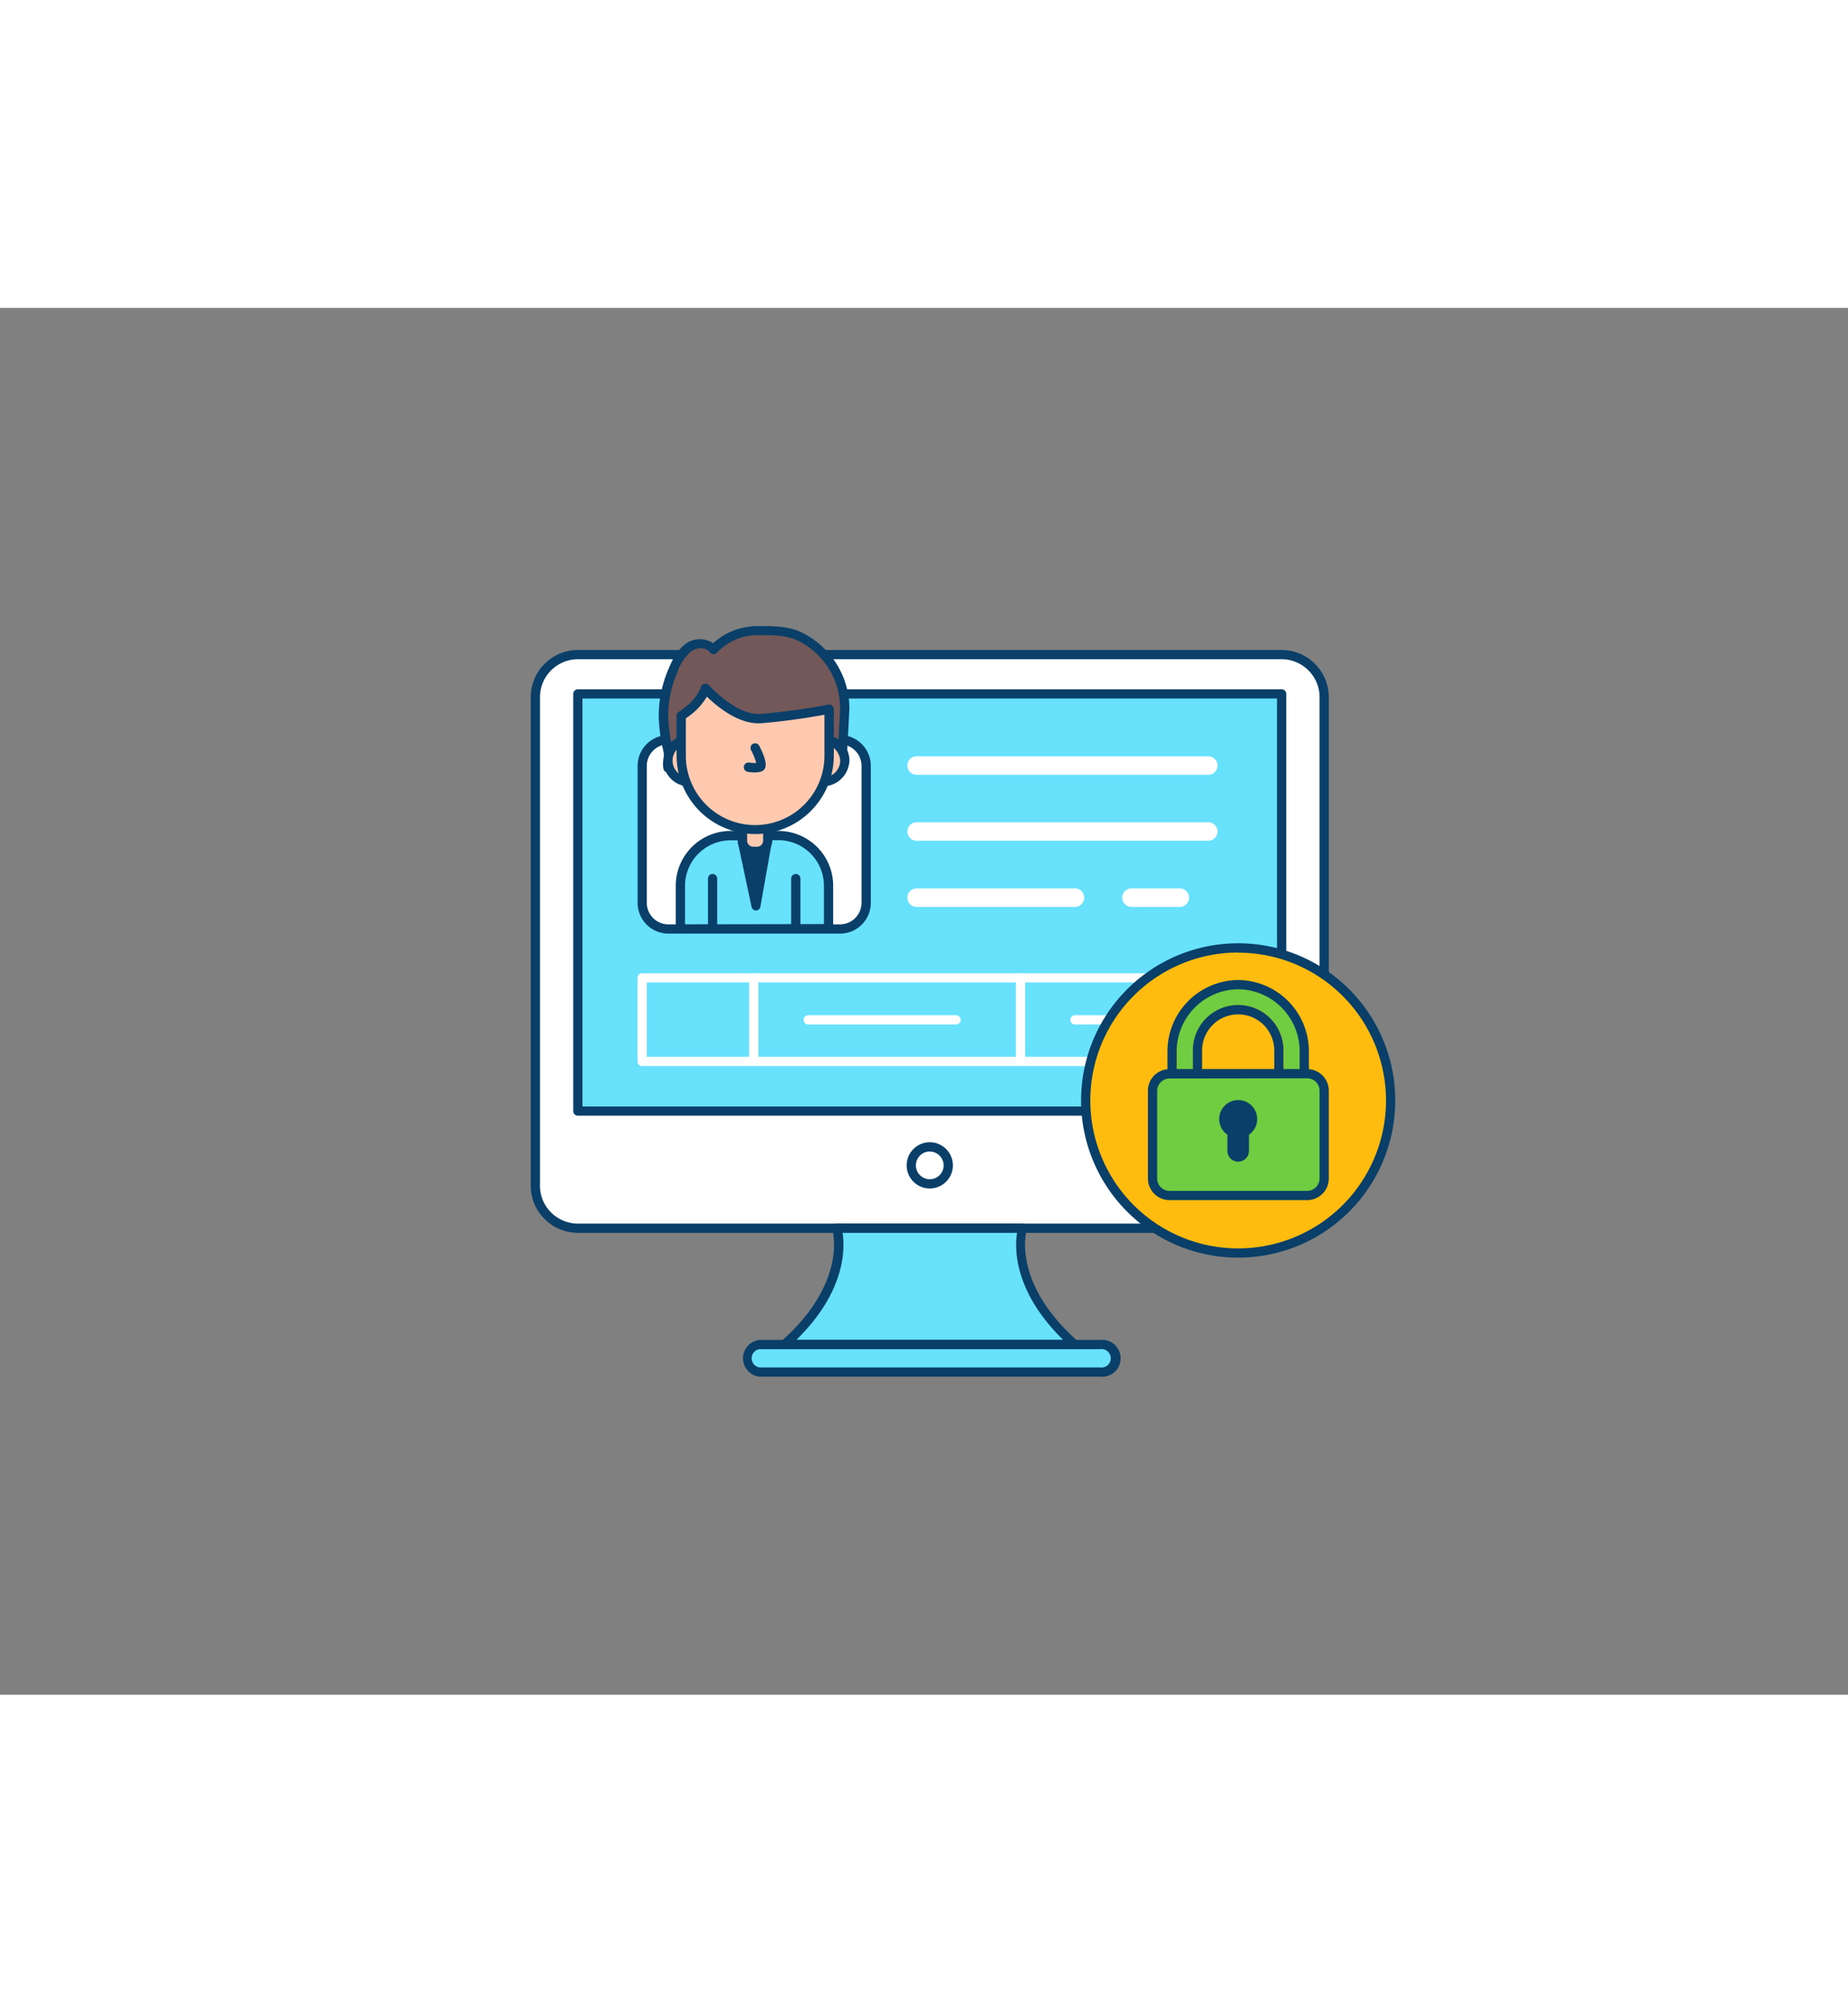 <svg xmlns="http://www.w3.org/2000/svg" viewBox="0 0 400 300" data-imageid="completed-task-7" imageName="Personal data" class="illustrations_image" style="width: 277px;"><rect x="0" y="0" width="400" height="300" fill="#808080" stroke="none"/><g id="_256_personal_data_outline" data-name="#256_personal_data_outline"><path d="M286.62,84.24V189.87a9.21,9.21,0,0,1-9.21,9.21H125.08a9.22,9.22,0,0,1-9.2-9.21V84.24a9.2,9.2,0,0,1,9.2-9.21H277.41A9.21,9.21,0,0,1,286.62,84.24Z" fill="#fff"/><path d="M277.41,200.08H125.08a10.23,10.23,0,0,1-7.43-3.23,10.07,10.07,0,0,1-2.77-7V84.24A10.22,10.22,0,0,1,125.08,74H277.41a10.22,10.22,0,0,1,10.21,10.21V189.87A10.22,10.22,0,0,1,277.41,200.08ZM125.08,76a8.21,8.21,0,0,0-8.2,8.21V189.87a8.13,8.13,0,0,0,2.22,5.61,8.24,8.24,0,0,0,6,2.6H277.41a8.22,8.22,0,0,0,8.21-8.21V84.24A8.22,8.22,0,0,0,277.41,76Z" fill="#093f68"/><rect x="125.08" y="83.5" width="152.33" height="90.23" fill="#68e1fd" class="target-color"/><path d="M277.41,174.74H125.08a1,1,0,0,1-1-1V83.5a1,1,0,0,1,1-1H277.41a1,1,0,0,1,1,1v90.24A1,1,0,0,1,277.41,174.74Zm-151.33-2H276.41V84.5H126.08Z" fill="#093f68"/><path d="M221.35,199.08h-40.2s3.69,11.84-11.34,25.16h62.87C217.65,210.92,221.35,199.08,221.35,199.08Z" fill="#68e1fd" class="target-color"/><path d="M232.68,225.24H169.81a1,1,0,0,1-.93-.65,1,1,0,0,1,.27-1.1c14.38-12.74,11.08-24,11-24.11a1,1,0,0,1,.15-.89,1,1,0,0,1,.8-.41h40.2a1,1,0,0,1,.8.41,1,1,0,0,1,.15.89c-.14.47-3.25,11.44,11,24.11a1,1,0,0,1,.27,1.1A1,1,0,0,1,232.68,225.24Zm-60.32-2h57.78c-10.73-10.49-10.54-19.81-10-23.16H182.38C182.9,203.43,183.09,212.75,172.36,223.24Z" fill="#093f68"/><path d="M201.25,190.48a5,5,0,1,1,5-5A5,5,0,0,1,201.25,190.48Zm0-8a3,3,0,1,0,3,3A3,3,0,0,0,201.25,182.5Z" fill="#093f68"/><rect x="161.41" y="224.24" width="79.68" height="5.95" rx="2.98" fill="#68e1fd" class="target-color"/><path d="M238.11,231.19H164.38a4,4,0,0,1,0-7.95h73.73a4,4,0,1,1,0,7.95Zm-73.73-5.95a2,2,0,0,0,0,3.95h73.73a2,2,0,1,0,0-3.95Z" fill="#093f68"/><rect x="139.01" y="93.4" width="48.48" height="40.94" rx="5.67" fill="#fff"/><path d="M181.82,135.35H144.67a6.67,6.67,0,0,1-6.66-6.67V99.07a6.67,6.67,0,0,1,6.66-6.67h37.15a6.67,6.67,0,0,1,6.67,6.67v29.61A6.67,6.67,0,0,1,181.82,135.35ZM144.67,94.4A4.67,4.67,0,0,0,140,99.07v29.61a4.67,4.67,0,0,0,4.66,4.67h37.15a4.68,4.68,0,0,0,4.67-4.67V99.07a4.68,4.68,0,0,0-4.67-4.67Z" fill="#093f68"/><path d="M261.53,101H198.4a2,2,0,0,1,0-4h63.13a2,2,0,0,1,0,4Z" fill="#fff"/><path d="M261.53,115.26H198.4a2,2,0,0,1,0-4h63.13a2,2,0,0,1,0,4Z" fill="#fff"/><path d="M255.37,129.57H244.9a2,2,0,0,1,0-4h10.47a2,2,0,0,1,0,4Z" fill="#fff"/><path d="M232.68,129.57H198.4a2,2,0,0,1,0-4h34.28a2,2,0,0,1,0,4Z" fill="#fff"/><path d="M267.68,164H139a1,1,0,0,1-1-1V144.92a1,1,0,0,1,1-1H267.68a1,1,0,0,1,1,1V163A1,1,0,0,1,267.68,164ZM140,162H266.68V145.92H140Z" fill="#fff"/><path d="M220.89,164a1,1,0,0,1-1-1V144.92a1,1,0,1,1,2,0V163A1,1,0,0,1,220.89,164Z" fill="#fff"/><path d="M147.27,134.35V125a10.86,10.86,0,0,1,10.86-10.86h10.36A10.85,10.85,0,0,1,179.34,125v9.26Z" fill="#68e1fd" class="target-color"/><path d="M147.27,135.35a1,1,0,0,1-.71-.3,1,1,0,0,1-.29-.7V125a11.87,11.87,0,0,1,11.86-11.86h10.36A11.86,11.86,0,0,1,180.34,125v9.26a1,1,0,0,1-1,1l-32.08.06Zm10.86-20.18a9.87,9.87,0,0,0-9.86,9.86v8.31l30.07-.05V125a9.86,9.86,0,0,0-9.85-9.86Z" fill="#093f68"/><polygon points="160.72 115.24 163.67 129.35 166.18 115.24 160.72 115.24" fill="#093f68"/><path d="M163.67,130.35a1,1,0,0,1-1-.8l-3-14.11a1,1,0,0,1,.21-.83,1,1,0,0,1,.77-.37h5.46a1,1,0,0,1,.77.36,1,1,0,0,1,.21.81l-2.5,14.11a1,1,0,0,1-1,.83ZM162,116.24l1.64,7.84,1.4-7.84Z" fill="#093f68"/><path d="M161.94,70a12.54,12.54,0,0,1,2-.16c3.14,0,6.34-.08,9.2,1.32a17.38,17.38,0,0,1,9.68,15.5l-.66,12.85H144.61a7.76,7.76,0,0,1,.16-2.4,10.57,10.57,0,0,0-.38-2.49,34.84,34.84,0,0,1-.75-6.36,24.81,24.81,0,0,1,2.06-9.8c.77-1.85,1.66-3.78,3.3-4.94s4.25-1.2,5.42.44A13.08,13.08,0,0,1,161.94,70Z" fill="#725858"/><path d="M182.19,100.48H144.61a1,1,0,0,1-1-.73,4.57,4.57,0,0,1,0-2,6.2,6.2,0,0,0,.1-.7,6.42,6.42,0,0,0-.24-1.68l-.12-.56a35.82,35.82,0,0,1-.77-6.55,25.5,25.5,0,0,1,2.14-10.19c.78-1.91,1.77-4,3.65-5.38a5.26,5.26,0,0,1,6-.16A14.1,14.1,0,0,1,161.79,69h0a13.47,13.47,0,0,1,2.19-.17h.56c3,0,6.17,0,9.07,1.42a18.37,18.37,0,0,1,10.24,16.4s0,0-.66,12.9A1,1,0,0,1,182.19,100.48Zm-36.61-2h35.66c.15-3,.61-11.78.61-11.9A16.32,16.32,0,0,0,172.73,72c-2.48-1.22-5.26-1.22-8.19-1.22H164a9.57,9.57,0,0,0-1.87.15h0a12,12,0,0,0-6.95,3.65,1,1,0,0,1-.8.32,1,1,0,0,1-.75-.42c-.83-1.16-2.8-1.06-4-.2a9.83,9.83,0,0,0-3,4.5,23.74,23.74,0,0,0-2,9.4,34.64,34.64,0,0,0,.73,6.19l.12.52a8.14,8.14,0,0,1,.27,2.2,6.67,6.67,0,0,1-.12.95Z" fill="#093f68"/><path d="M160.72,112.1h5.46a0,0,0,0,1,0,0v3.14a2.32,2.32,0,0,1-2.32,2.32H163a2.32,2.32,0,0,1-2.32-2.32V112.1A0,0,0,0,1,160.72,112.1Z" fill="#ffc9b0"/><path d="M163.86,118.56H163a3.32,3.32,0,0,1-3.32-3.32V112.1a1,1,0,0,1,1-1h5.46a1,1,0,0,1,1,1v3.14A3.32,3.32,0,0,1,163.86,118.56Zm-2.14-5.46v2.14a1.33,1.33,0,0,0,1.32,1.32h.82a1.33,1.33,0,0,0,1.32-1.32V113.1Z" fill="#093f68"/><ellipse cx="148.76" cy="97.92" rx="4.99" ry="4.57" fill="#ffc9b0"/><path d="M148.76,103.49a5.58,5.58,0,1,1,6-5.57A5.79,5.79,0,0,1,148.76,103.49Zm0-9.13a3.59,3.59,0,1,0,4,3.56A3.8,3.8,0,0,0,148.76,94.36Z" fill="#093f68"/><ellipse cx="177.86" cy="97.92" rx="4.99" ry="4.57" fill="#ffc9b0"/><path d="M177.86,103.49a5.58,5.58,0,1,1,6-5.57A5.79,5.79,0,0,1,177.86,103.49Zm0-9.13a3.59,3.59,0,1,0,4,3.56A3.8,3.8,0,0,0,177.86,94.36Z" fill="#093f68"/><path d="M163.45,112.81h0a16,16,0,0,1-16-16v-8.6s4-2.3,5.22-5.92c0,0,6.15,7,12.07,6.52a139.72,139.72,0,0,0,14.69-2v10A16,16,0,0,1,163.45,112.81Z" fill="#ffc9b0"/><path d="M163.45,113.81a17,17,0,0,1-17-17V88.22a1,1,0,0,1,.5-.87s3.71-2.16,4.77-5.36a1,1,0,0,1,.75-.67,1,1,0,0,1,1,.32c.06.07,5.91,6.62,11.24,6.18a139.17,139.17,0,0,0,14.57-2,1,1,0,0,1,.83.2,1,1,0,0,1,.37.78V96.83A17,17,0,0,1,163.45,113.81Zm-15-25v8.06a15,15,0,0,0,30,0V88c-2.35.43-7.82,1.37-13.61,1.83-4.89.4-9.74-3.7-11.83-5.74A14.33,14.33,0,0,1,148.46,88.77Z" fill="#093f68"/><path d="M163.37,100.48a9.32,9.32,0,0,1-1.53-.13,1,1,0,1,1,.35-2,8.32,8.32,0,0,0,1.51.09,14.37,14.37,0,0,0-1.14-2.79,1,1,0,0,1,1.78-.93c.84,1.62,1.74,3.76,1.26,4.83a1.31,1.31,0,0,1-.89.75A5.56,5.56,0,0,1,163.37,100.48Z" fill="#093f68"/><path d="M163.15,164a1,1,0,0,1-1-1V144.92a1,1,0,0,1,2,0V163A1,1,0,0,1,163.15,164Z" fill="#fff"/><path d="M206.94,155h-32a1,1,0,0,1,0-2h32a1,1,0,0,1,0,2Z" fill="#fff"/><path d="M255.37,155H232.68a1,1,0,0,1,0-2h22.69a1,1,0,0,1,0,2Z" fill="#fff"/><circle cx="268.04" cy="171.45" r="32.98" fill="#ffbc0e"/><path d="M268,205.44a34,34,0,1,1,34-34A34,34,0,0,1,268,205.44Zm0-66a32,32,0,1,0,32,32A32,32,0,0,0,268,139.47Z" fill="#093f68"/><path d="M279.6,171.27a1.75,1.75,0,0,1-1.75-1.75v-8.61a9.81,9.81,0,1,0-19.61,0v8.61a1.75,1.75,0,0,1-3.5,0v-8.61a13.31,13.31,0,1,1,26.61,0v8.61A1.75,1.75,0,0,1,279.6,171.27Z" fill="#70cc40"/><path d="M268,147.39a13.43,13.43,0,0,1,13.31,13.52v8.61a1.75,1.75,0,0,1-3.5,0v-8.61a9.81,9.81,0,1,0-19.61,0v8.61a1.75,1.75,0,0,1-3.5,0v-8.61A13.43,13.43,0,0,1,268,147.39m0-2a15.43,15.43,0,0,0-15.3,15.52v8.61a3.75,3.75,0,0,0,7.5,0v-8.61a7.81,7.81,0,1,1,15.61,0v8.61a3.75,3.75,0,0,0,7.5,0v-8.61A15.43,15.43,0,0,0,268,145.39Z" fill="#093f68"/><rect x="249.47" y="165.65" width="37.15" height="26.31" rx="3.68" fill="#70cc40"/><path d="M282.94,193H253.15a4.69,4.69,0,0,1-4.68-4.68V169.33a4.69,4.69,0,0,1,4.68-4.68h29.79a4.69,4.69,0,0,1,4.68,4.68v18.95A4.69,4.69,0,0,1,282.94,193Zm-29.79-26.31a2.68,2.68,0,0,0-2.68,2.68v18.95a2.68,2.68,0,0,0,2.68,2.68h29.79a2.68,2.68,0,0,0,2.68-2.68V169.33a2.68,2.68,0,0,0-2.68-2.68Z" fill="#093f68"/><path d="M271.15,175.49a3.11,3.11,0,1,0-4.44,2.79v4.06a1.34,1.34,0,1,0,2.67,0v-4.06A3.1,3.1,0,0,0,271.15,175.49Z" fill="#093f68"/><path d="M268,184.68a2.34,2.34,0,0,1-2.33-2.34v-3.49a4.11,4.11,0,1,1,4.67,0v3.49A2.34,2.34,0,0,1,268,184.68Zm0-11.29a2.11,2.11,0,0,0-2.1,2.1,2.08,2.08,0,0,0,1.2,1.89,1,1,0,0,1,.57.9v4.06a.34.34,0,1,0,.67,0v-4.06a1,1,0,0,1,.57-.9,2.08,2.08,0,0,0,1.2-1.89A2.11,2.11,0,0,0,268,173.39Z" fill="#093f68"/><path d="M154.24,135.33a1,1,0,0,1-1-1V123.45a1,1,0,1,1,2,0v10.88A1,1,0,0,1,154.24,135.33Z" fill="#093f68"/><path d="M172.25,135.33a1,1,0,0,1-1-1V123.45a1,1,0,1,1,2,0v10.88A1,1,0,0,1,172.25,135.33Z" fill="#093f68"/></g></svg>
